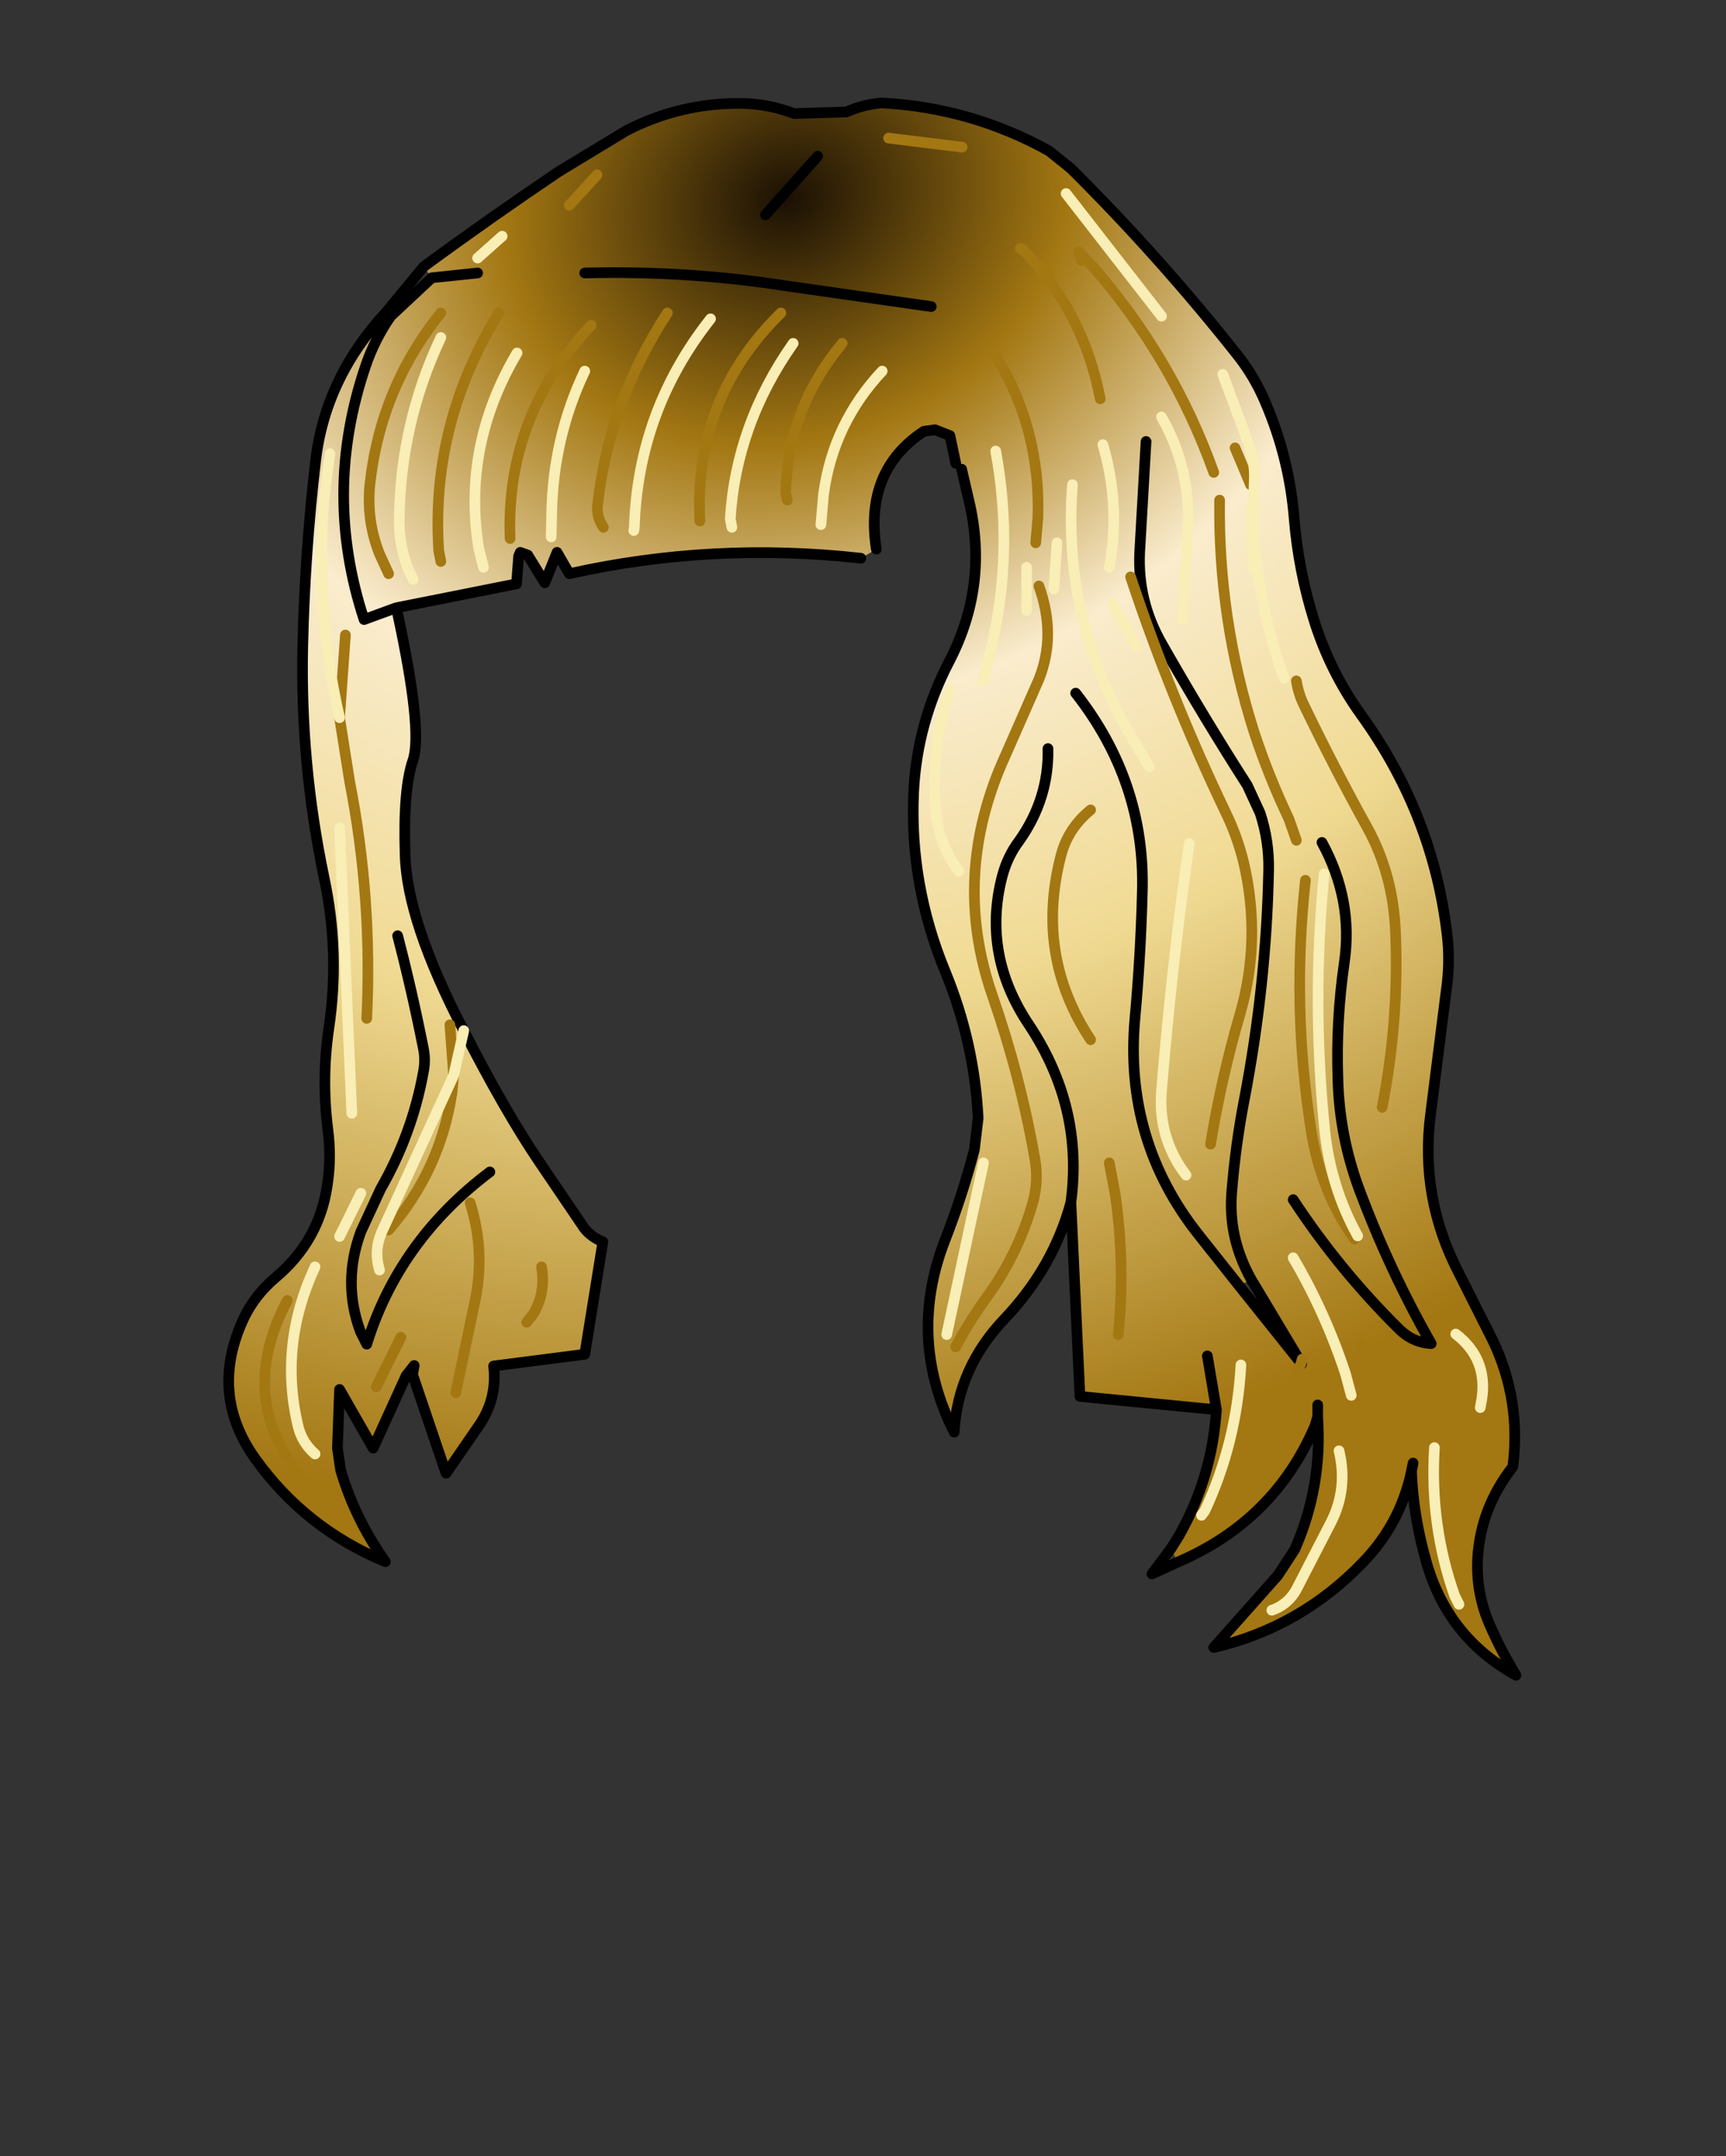 <svg xmlns:xlink="http://www.w3.org/1999/xlink" xmlns="http://www.w3.org/2000/svg" height="202.2px" width="161.9px">
  <rect width="100%" height="100%" fill="#333333" stroke="none"/>
  <g transform="matrix(1.0, 0.0, 0.0, 1.0, 74.15, 81.7)">
    <g data-characterId="1395" height="148.45" transform="matrix(1.0, 0.0, 0.0, 1.0, -53.2, -72.55)" width="121.75" xlink:href="#shape0"><g id="shape0" transform="matrix(1.0, 0.0, 0.0, 1.0, 53.2, 72.55)">
      <path d="M-34.4 -56.7 Q-28.2 -61.25 -21.75 -65.6 L-15.4 -69.45 Q-10.25 -72.1 -4.45 -72.0 -2.05 -71.95 0.35 -71.05 L5.25 -71.2 Q6.8 -71.9 8.55 -72.05 16.95 -71.6 24.25 -67.55 L26.3 -65.9 Q34.6 -57.65 41.85 -48.5 43.5 -46.45 44.55 -43.95 46.8 -38.7 47.25 -33.0 47.65 -28.2 49.1 -23.55 50.6 -18.75 53.5 -14.7 60.3 -5.3 61.6 6.05 61.85 8.2 61.6 10.45 L60.05 22.7 Q59.0 30.6 62.7 37.7 L65.9 44.05 Q68.55 49.65 67.75 55.85 64.7 59.75 64.45 64.5 64.3 67.75 65.6 70.7 66.65 73.1 68.05 75.4 61.65 71.85 59.65 64.8 58.4 60.45 58.25 56.25 57.2 61.2 53.7 64.8 47.85 70.9 39.7 72.8 L45.7 66.05 47.3 63.6 Q49.9 57.7 49.45 51.2 L49.45 50.65 49.45 51.15 49.2 52.0 Q45.4 60.9 36.3 64.8 L35.7 63.5 36.45 62.3 Q39.55 56.8 39.95 50.5 L27.15 49.25 26.3 31.05 Q24.65 37.15 20.1 41.95 15.7 46.55 15.35 52.6 10.95 43.85 14.45 34.7 16.1 30.5 17.25 26.1 L17.6 23.15 Q17.25 16.1 14.55 9.5 11.15 1.3 11.55 -7.4 11.85 -13.85 14.9 -19.7 18.6 -26.85 16.75 -34.7 L16.05 -37.7 15.5 -38.25 14.95 -40.85 13.55 -41.4 12.5 -41.25 Q6.9 -37.55 8.05 -30.2 L6.6 -29.35 Q-7.3 -30.9 -20.75 -27.9 L-21.9 -29.9 -23.05 -27.05 -24.65 -29.65 -25.35 -29.9 -25.5 -29.55 -25.7 -26.95 -37.0 -24.7 -36.85 -24.15 Q-34.5 -13.25 -35.4 -10.45 -36.35 -7.75 -36.15 -1.55 -36.0 4.65 -30.65 14.95 -26.7 22.65 -23.5 27.35 L-19.6 33.1 Q-18.95 34.2 -17.6 34.75 L-19.3 45.3 -27.85 46.4 Q-27.5 49.35 -29.1 51.8 L-32.3 56.45 -32.35 56.35 -35.45 47.2 -35.3 46.35 -36.05 47.3 -39.15 54.1 -42.3 48.6 -42.5 54.1 -42.2 56.15 Q-40.85 60.75 -38.0 64.75 -45.5 61.65 -50.2 55.1 -54.6 48.95 -51.25 41.85 -50.2 39.7 -48.3 38.1 -44.2 34.65 -43.45 29.45 -43.05 26.85 -43.4 24.2 -44.0 19.4 -43.3 14.7 -42.25 7.6 -43.75 0.6 -46.0 -10.15 -45.75 -21.15 -45.55 -29.85 -44.55 -38.45 -43.65 -46.25 -37.95 -52.4 L-37.5 -52.05 -33.65 -55.65 -34.4 -56.7 M-29.35 -56.1 L-33.65 -55.65 -29.35 -56.1 M9.2 -68.75 L16.1 -67.9 9.2 -68.75 M25.85 -63.55 L34.8 -52.05 25.85 -63.55 M21.55 -58.4 L21.8 -58.3 Q27.5 -52.45 29.05 -44.3 27.5 -52.45 21.8 -58.3 L21.55 -58.4 M27.3 -57.25 L27.0 -58.1 28.4 -56.65 Q35.85 -48.1 39.7 -37.4 35.85 -48.1 28.4 -56.65 L27.0 -58.1 27.3 -57.25 M24.7 -26.45 L25.0 -30.8 24.7 -26.45 M29.9 -28.5 L30.05 -29.35 Q30.85 -34.75 29.3 -40.0 30.85 -34.75 30.05 -29.35 L29.9 -28.5 M23.0 -30.8 L23.2 -33.1 Q23.5 -41.4 19.25 -48.35 23.5 -41.4 23.2 -33.1 L23.0 -30.8 M36.8 -23.6 L37.25 -31.65 Q37.7 -37.5 34.8 -42.6 37.7 -37.5 37.25 -31.65 L36.8 -23.6 M33.35 -40.3 L32.75 -29.85 Q32.55 -25.3 34.85 -21.3 38.75 -14.45 42.85 -8.05 L44.05 -5.45 Q44.9 -2.85 44.85 -0.15 44.65 10.6 42.55 21.5 41.75 25.65 41.4 29.95 41.0 34.3 43.2 38.25 41.0 34.3 41.4 29.95 41.75 25.65 42.55 21.5 44.65 10.6 44.85 -0.15 44.9 -2.85 44.05 -5.45 L42.85 -8.05 Q38.75 -14.45 34.85 -21.3 32.55 -25.3 32.75 -29.85 L33.35 -40.3 M15.8 0.0 Q13.95 -2.4 13.65 -5.45 13.05 -11.3 14.95 -17.0 13.05 -11.3 13.65 -5.45 13.95 -2.4 15.8 0.0 M18.1 -17.85 L18.75 -20.6 Q21.0 -29.9 19.25 -39.4 21.0 -29.9 18.75 -20.6 L18.1 -17.85 M2.85 -32.5 L3.1 -35.35 Q4.0 -42.0 8.6 -46.9 4.0 -42.0 3.1 -35.35 L2.85 -32.5 M24.15 -11.5 Q24.25 -6.8 21.45 -2.85 20.35 -1.4 19.85 0.5 17.95 7.85 22.4 14.45 27.5 22.15 26.3 31.05 27.5 22.15 22.4 14.45 17.95 7.85 19.85 0.5 20.35 -1.4 21.45 -2.85 24.25 -6.8 24.15 -11.5 M28.15 -5.75 Q26.0 -4.0 25.35 -1.4 22.95 7.95 28.15 15.8 22.95 7.95 25.35 -1.4 26.0 -4.0 28.15 -5.75 M22.15 -24.45 L22.15 -28.5 22.15 -24.45 M33.65 -9.8 L31.5 -13.4 Q25.5 -24.05 26.45 -36.25 25.5 -24.05 31.5 -13.4 L33.65 -9.8 M15.5 44.6 Q16.75 42.25 18.3 40.1 21.35 35.95 22.75 31.0 23.3 28.95 22.9 26.85 21.55 19.2 18.95 11.7 15.0 0.35 20.2 -10.95 L23.3 -18.0 Q24.95 -22.15 23.3 -26.75 24.95 -22.15 23.3 -18.0 L20.2 -10.95 Q15.0 0.35 18.95 11.7 21.55 19.2 22.9 26.85 23.3 28.95 22.75 31.0 21.35 35.95 18.3 40.1 16.75 42.25 15.5 44.6 M43.4 -28.2 L43.15 -33.95 43.4 -28.2 M40.55 -46.6 L42.95 -40.15 Q43.6 -38.35 43.5 -36.55 43.05 -27.0 46.3 -18.1 43.05 -27.0 43.5 -36.55 43.6 -38.35 42.95 -40.15 L40.55 -46.6 M32.5 -21.0 L30.2 -25.05 32.5 -21.0 M39.4 25.6 Q40.4 19.45 42.15 13.45 44.2 6.4 42.5 -0.85 41.9 -3.3 40.8 -5.55 35.65 -16.3 31.9 -27.6 35.65 -16.3 40.8 -5.55 41.9 -3.3 42.5 -0.85 44.2 6.4 42.15 13.45 40.4 19.45 39.4 25.6 M47.45 -2.9 L46.75 -4.9 Q44.85 -8.9 43.5 -13.0 40.1 -23.65 40.25 -34.8 40.1 -23.65 43.5 -13.0 44.85 -8.9 46.75 -4.9 L47.45 -2.9 M47.45 -17.85 Q47.65 -16.6 48.2 -15.5 51.0 -9.7 54.1 -4.1 56.55 0.35 56.75 5.75 57.1 13.9 55.5 22.15 57.1 13.9 56.75 5.75 56.55 0.35 54.1 -4.1 51.0 -9.7 48.2 -15.5 47.65 -16.6 47.45 -17.85 M41.7 -39.7 L43.15 -36.25 41.7 -39.7 M-29.35 -57.5 L-27.05 -59.55 -29.35 -57.5 M13.2 -52.95 L-0.45 -54.9 Q-9.8 -56.35 -19.3 -56.1 -9.8 -56.35 -0.45 -54.9 L13.2 -52.95 M-18.15 -65.3 L-20.75 -62.45 -18.15 -65.3 M-43.2 -39.15 L-43.6 -36.3 Q-44.8 -25.25 -42.3 -14.4 -44.8 -25.25 -43.6 -36.3 L-43.2 -39.15 M-17.55 -32.25 Q-18.2 -33.2 -18.1 -34.3 -17.05 -43.9 -11.55 -52.35 -17.05 -43.9 -18.1 -34.3 -18.2 -33.2 -17.55 -32.25 M-41.75 -22.15 L-42.3 -14.4 -41.35 -8.4 Q-39.2 2.6 -39.75 13.8 -39.2 2.6 -41.35 -8.4 L-42.3 -14.4 -41.75 -22.15 M-14.7 -31.95 L-14.65 -32.25 Q-14.3 -43.2 -7.5 -51.8 -14.3 -43.2 -14.65 -32.25 L-14.7 -31.95 M-0.3 -34.8 L-0.45 -35.5 Q-0.25 -43.35 4.85 -49.5 -0.25 -43.35 -0.45 -35.5 L-0.3 -34.8 M-5.5 -32.25 L-5.65 -33.05 Q-5.1 -41.9 0.25 -49.5 -5.1 -41.9 -5.65 -33.05 L-5.5 -32.25 M-37.7 -27.9 L-38.55 -29.75 Q-39.8 -32.9 -39.45 -36.3 -38.45 -45.35 -32.8 -52.35 -38.45 -45.35 -39.45 -36.3 -39.8 -32.9 -38.55 -29.75 L-37.7 -27.9 M-35.4 -27.35 Q-36.75 -30.0 -36.7 -33.0 -36.6 -42.0 -32.8 -50.05 -36.6 -42.0 -36.7 -33.0 -36.75 -30.0 -35.4 -27.35 M-32.8 -29.05 L-33.0 -30.1 Q-33.75 -42.0 -27.35 -52.35 -33.75 -42.0 -33.0 -30.1 L-32.8 -29.05 M-28.8 -28.5 L-29.25 -30.3 Q-30.8 -39.9 -25.65 -48.6 -30.8 -39.9 -29.25 -30.3 L-28.8 -28.5 M-22.45 -31.35 L-22.4 -33.65 Q-22.25 -40.7 -19.3 -46.9 -22.25 -40.7 -22.4 -33.65 L-22.45 -31.35 M-37.5 -52.05 Q-39.0 -49.9 -39.85 -47.4 -43.9 -35.5 -40.0 -23.6 L-37.0 -24.7 -40.0 -23.6 Q-43.9 -35.5 -39.85 -47.4 -39.0 -49.9 -37.5 -52.05 M-26.3 -31.2 Q-26.75 -42.65 -18.7 -51.2 -26.75 -42.65 -26.3 -31.2 M-8.5 -32.85 Q-9.1 -44.3 -0.9 -52.35 -9.1 -44.3 -8.5 -32.85 M-28.2 28.2 Q-36.75 34.65 -39.75 44.35 L-40.35 43.15 Q-42.05 38.55 -40.3 33.8 L-38.45 29.8 Q-35.5 24.65 -34.45 18.9 -34.2 17.7 -34.45 16.55 -35.5 11.25 -36.85 6.05 -35.5 11.25 -34.45 16.55 -34.2 17.7 -34.45 18.9 -35.5 24.65 -38.45 29.8 L-40.3 33.8 Q-42.05 38.55 -40.35 43.15 L-39.75 44.35 Q-36.75 34.65 -28.2 28.2 M-37.7 33.65 Q-32.85 28.05 -31.75 20.75 L-31.6 19.15 -31.95 14.4 -31.6 19.15 -31.75 20.75 Q-32.85 28.05 -37.7 33.65 M-38.55 37.4 Q-39.1 35.6 -38.35 33.85 L-31.6 19.15 -30.65 14.95 -31.6 19.15 -38.35 33.85 Q-39.1 35.6 -38.55 37.4 M-31.4 48.9 L-29.7 40.8 Q-28.55 35.85 -30.05 31.1 -28.55 35.85 -29.7 40.8 L-31.4 48.9 M-24.75 42.3 L-24.15 41.55 Q-22.95 39.6 -23.35 37.1 -22.95 39.6 -24.15 41.55 L-24.75 42.3 M-38.85 48.35 L-36.55 43.7 -38.85 48.35 M-44.6 54.65 Q-45.85 53.55 -46.2 52.0 -48.0 44.4 -44.6 37.1 -48.0 44.4 -46.2 52.0 -45.85 53.55 -44.6 54.65 M-42.9 59.85 L-44.7 58.2 Q-52.45 50.15 -47.2 40.25 -52.45 50.15 -44.7 58.2 L-42.9 59.85 M-42.3 34.25 L-40.3 30.2 -42.3 34.25 M47.15 30.8 Q51.45 37.35 57.05 42.9 58.35 44.2 60.1 44.3 56.2 37.45 53.35 29.85 51.5 24.85 51.35 19.6 51.15 14.05 51.95 8.55 52.8 2.7 49.85 -2.7 52.8 2.7 51.95 8.55 51.15 14.05 51.35 19.6 51.5 24.85 53.35 29.85 56.2 37.45 60.1 44.3 58.35 44.2 57.05 42.9 51.45 37.35 47.15 30.8 M53.2 34.2 Q50.65 29.6 50.1 24.2 48.9 12.25 50.05 0.25 48.9 12.25 50.1 24.2 50.65 29.6 53.2 34.2 M48.0 45.75 L47.9 46.1 48.0 45.75 M52.9 34.5 Q49.75 30.05 48.85 24.4 47.0 12.8 48.3 0.85 47.0 12.8 48.85 24.4 49.75 30.05 52.9 34.5 M47.9 46.15 L47.95 46.2 47.9 46.1 43.2 38.25 42.1 38.9 47.9 46.15 40.25 61.0 47.9 46.15 M64.7 50.3 L64.85 49.45 Q65.4 45.7 62.4 43.4 65.4 45.7 64.85 49.45 L64.7 50.3 M52.6 49.15 L52.05 47.1 Q50.15 41.35 47.15 36.25 50.15 41.35 52.05 47.1 L52.6 49.15 M26.75 -16.7 Q33.3 -8.35 33.0 1.95 32.85 7.9 32.3 13.9 31.3 25.25 38.25 34.05 L42.1 38.9 38.25 34.05 Q31.3 25.25 32.3 13.9 32.85 7.9 33.0 1.95 33.3 -8.35 26.75 -16.7 M14.65 43.45 L18.1 27.35 14.65 43.45 M29.9 27.35 L30.45 30.25 Q31.4 36.75 30.75 43.45 31.4 36.75 30.45 30.25 L29.9 27.35 M38.55 60.4 L38.85 60.0 Q41.85 53.6 42.25 46.3 41.85 53.6 38.85 60.0 L38.55 60.4 M37.1 28.5 Q34.45 25.0 34.8 20.6 35.75 8.95 37.4 -2.6 35.75 8.95 34.8 20.6 34.45 25.0 37.1 28.5 M62.7 68.75 L62.3 67.95 Q59.95 61.3 60.4 54.05 59.95 61.3 62.3 67.95 L62.7 68.75 M62.7 60.7 L61.85 55.8 62.7 60.7 M58.4 55.5 L58.25 56.25 58.4 55.5 M45.15 69.3 Q46.6 68.8 47.4 67.45 L50.7 61.05 Q52.3 57.9 51.45 54.35 52.3 57.9 50.7 61.05 L47.4 67.45 Q46.6 68.8 45.15 69.3 M49.45 50.05 L49.45 50.65 49.45 50.05 M49.15 65.0 L49.85 63.8 52.25 59.15 Q55.95 51.9 53.5 44.3 55.95 51.9 52.25 59.15 L49.85 63.8 49.15 65.0 M39.1 45.45 L39.95 50.5 39.1 45.45 M-42.3 -4.05 L-41.15 22.7 -42.3 -4.05 M2.55 -67.05 L-2.35 -61.55 2.55 -67.05" fill="url(#gradient0)" fill-rule="evenodd" stroke="none"/>
      <path d="M-34.4 -56.7 Q-28.2 -61.25 -21.75 -65.6 L-15.4 -69.45 Q-10.25 -72.1 -4.45 -72.0 -2.05 -71.95 0.35 -71.05 L5.25 -71.2 Q6.8 -71.9 8.55 -72.05 16.95 -71.6 24.25 -67.55 L26.3 -65.9 Q34.6 -57.65 41.85 -48.5 43.5 -46.45 44.55 -43.95 46.8 -38.7 47.25 -33.0 47.65 -28.2 49.1 -23.55 50.6 -18.75 53.5 -14.7 60.3 -5.3 61.6 6.05 61.85 8.2 61.6 10.45 L60.05 22.7 Q59.0 30.6 62.7 37.7 L65.9 44.05 Q68.55 49.65 67.75 55.85 64.7 59.75 64.45 64.5 64.3 67.75 65.6 70.7 66.65 73.1 68.05 75.4 61.65 71.85 59.65 64.8 58.4 60.45 58.25 56.25 57.2 61.2 53.7 64.8 47.85 70.9 39.7 72.8 L45.7 66.05 47.3 63.6 Q49.9 57.7 49.45 51.2 L49.45 51.15 49.2 52.0 Q45.4 60.9 36.3 64.8 L33.9 65.9 35.7 63.5 36.45 62.3 Q39.55 56.8 39.95 50.5 L27.15 49.25 26.3 31.05 Q24.65 37.15 20.1 41.95 15.7 46.55 15.35 52.6 10.95 43.85 14.45 34.7 16.1 30.5 17.25 26.1 L17.6 23.15 Q17.25 16.1 14.55 9.5 11.15 1.3 11.55 -7.4 11.85 -13.85 14.9 -19.7 18.6 -26.85 16.75 -34.7 L16.05 -37.7 M15.5 -38.25 L14.95 -40.85 13.55 -41.4 12.5 -41.25 Q6.9 -37.55 8.05 -30.2 M6.6 -29.35 Q-7.3 -30.9 -20.75 -27.9 L-21.9 -29.9 -23.05 -27.05 -24.65 -29.65 -25.35 -29.9 -25.5 -29.55 -25.7 -26.95 -37.0 -24.7 -40.0 -23.6 Q-43.9 -35.5 -39.85 -47.4 -39.0 -49.9 -37.5 -52.05 L-33.65 -55.65 -29.35 -56.1 M-36.85 -24.15 Q-34.5 -13.25 -35.4 -10.45 -36.35 -7.75 -36.15 -1.55 -36.0 4.65 -30.65 14.95 -26.7 22.65 -23.5 27.35 L-19.6 33.1 Q-18.95 34.2 -17.6 34.75 L-19.3 45.3 -27.85 46.4 Q-27.5 49.35 -29.1 51.8 L-32.3 56.45 -32.35 56.35 -35.45 47.2 -36.05 47.3 -39.15 54.1 -42.3 48.6 -42.5 54.1 -42.2 56.15 Q-40.85 60.75 -38.0 64.75 -45.5 61.65 -50.2 55.1 -54.6 48.95 -51.25 41.85 -50.2 39.7 -48.3 38.1 -44.2 34.65 -43.45 29.45 -43.05 26.85 -43.4 24.2 -44.0 19.4 -43.3 14.7 -42.25 7.6 -43.75 0.6 -46.0 -10.15 -45.75 -21.15 -45.55 -29.85 -44.55 -38.45 -43.65 -46.25 -37.95 -52.4 L-34.4 -56.7 M43.2 38.25 Q41.0 34.3 41.4 29.95 41.75 25.65 42.55 21.5 44.65 10.6 44.85 -0.15 44.9 -2.85 44.05 -5.45 L42.85 -8.05 Q38.75 -14.45 34.85 -21.3 32.55 -25.3 32.75 -29.85 L33.35 -40.3 M26.3 31.05 Q27.5 22.15 22.4 14.45 17.95 7.85 19.85 0.5 20.35 -1.4 21.45 -2.85 24.25 -6.8 24.15 -11.5 M-19.3 -56.1 Q-9.8 -56.35 -0.45 -54.9 L13.2 -52.95 M-36.85 6.05 Q-35.5 11.25 -34.45 16.55 -34.2 17.7 -34.45 18.9 -35.5 24.65 -38.45 29.8 L-40.3 33.8 Q-42.05 38.55 -40.35 43.15 L-39.75 44.35 Q-36.75 34.65 -28.2 28.2 M-35.45 47.2 L-35.3 46.35 -36.05 47.3 M49.85 -2.7 Q52.8 2.7 51.95 8.55 51.15 14.05 51.35 19.6 51.5 24.85 53.35 29.85 56.2 37.45 60.1 44.3 58.35 44.2 57.05 42.9 51.45 37.35 47.15 30.8 M47.9 46.1 L47.95 46.2 47.9 46.15 42.1 38.9 38.25 34.05 Q31.3 25.25 32.3 13.9 32.85 7.9 33.0 1.95 33.3 -8.35 26.75 -16.7 M47.9 46.1 L43.2 38.25 M58.25 56.25 L58.4 55.5 M49.45 50.65 L49.45 51.2 M49.45 51.15 L49.45 50.65 49.45 50.05 M39.95 50.5 L39.1 45.45 M-2.35 -61.55 L2.55 -67.05" fill="none" stroke="#000000" stroke-linecap="round" stroke-linejoin="round" stroke-width="1.0"/>
      <path d="M16.1 -67.9 L9.2 -68.75 M39.7 -37.4 Q35.85 -48.1 28.4 -56.65 L27.0 -58.1 27.3 -57.25 M29.05 -44.3 Q27.5 -52.45 21.8 -58.3 L21.55 -58.4 M19.25 -48.35 Q23.5 -41.4 23.2 -33.1 L23.0 -30.8 M28.15 15.8 Q22.95 7.95 25.35 -1.4 26.0 -4.0 28.15 -5.75 M23.3 -26.75 Q24.95 -22.15 23.3 -18.0 L20.2 -10.95 Q15.0 0.35 18.95 11.7 21.55 19.2 22.9 26.85 23.3 28.95 22.75 31.0 21.35 35.95 18.3 40.1 16.75 42.25 15.5 44.6 M43.15 -36.25 L41.7 -39.7 M55.5 22.15 Q57.1 13.9 56.75 5.75 56.55 0.35 54.1 -4.1 51.0 -9.7 48.2 -15.5 47.65 -16.6 47.45 -17.85 M40.25 -34.8 Q40.1 -23.65 43.5 -13.0 44.85 -8.9 46.75 -4.9 L47.45 -2.9 M31.9 -27.6 Q35.65 -16.3 40.8 -5.55 41.9 -3.3 42.5 -0.85 44.2 6.4 42.15 13.45 40.4 19.45 39.4 25.6 M-20.75 -62.45 L-18.15 -65.3 M-39.75 13.8 Q-39.2 2.6 -41.35 -8.4 L-42.3 -14.4 -41.75 -22.15 M-11.55 -52.35 Q-17.05 -43.9 -18.1 -34.3 -18.2 -33.2 -17.55 -32.25 M4.85 -49.5 Q-0.25 -43.35 -0.45 -35.5 L-0.3 -34.8 M-32.8 -52.35 Q-38.45 -45.35 -39.45 -36.3 -39.8 -32.9 -38.55 -29.75 L-37.7 -27.9 M-27.35 -52.35 Q-33.75 -42.0 -33.0 -30.1 L-32.8 -29.05 M-0.9 -52.35 Q-9.1 -44.3 -8.5 -32.85 M-18.7 -51.2 Q-26.75 -42.65 -26.3 -31.2 M-31.6 19.15 L-31.95 14.4 M-31.6 19.15 L-31.75 20.75 Q-32.85 28.05 -37.7 33.65 M-36.55 43.7 L-38.85 48.35 M-23.35 37.1 Q-22.95 39.6 -24.15 41.55 L-24.75 42.3 M-30.05 31.1 Q-28.55 35.85 -29.7 40.8 L-31.4 48.9 M-47.2 40.25 Q-52.45 50.15 -44.7 58.2 L-42.9 59.85 M48.3 0.85 Q47.0 12.8 48.85 24.4 49.75 30.05 52.9 34.5 M47.9 46.1 L48.0 45.75 M47.9 46.15 L40.25 61.0 M47.9 46.15 L47.9 46.1 M30.75 43.45 Q31.4 36.75 30.45 30.25 L29.9 27.35 M61.85 55.8 L62.7 60.7 M53.5 44.3 Q55.95 51.9 52.25 59.15 L49.85 63.8 49.15 65.0" fill="none" stroke="#a37712" stroke-linecap="round" stroke-linejoin="round" stroke-width="1.0"/>
      <path d="M34.8 -52.05 L25.85 -63.55 M29.3 -40.0 Q30.85 -34.75 30.05 -29.35 L29.9 -28.5 M25.0 -30.8 L24.7 -26.45 M34.8 -42.6 Q37.7 -37.5 37.25 -31.65 L36.8 -23.6 M8.6 -46.9 Q4.0 -42.0 3.1 -35.35 L2.85 -32.5 M19.25 -39.4 Q21.0 -29.9 18.75 -20.6 L18.1 -17.85 M14.95 -17.0 Q13.05 -11.3 13.65 -5.45 13.95 -2.4 15.8 0.0 M26.45 -36.25 Q25.5 -24.05 31.5 -13.4 L33.65 -9.8 M22.15 -28.5 L22.15 -24.45 M30.2 -25.05 L32.5 -21.0 M46.3 -18.1 Q43.05 -27.0 43.5 -36.55 43.6 -38.35 42.95 -40.15 L40.55 -46.6 M43.15 -33.95 L43.4 -28.2 M-27.05 -59.55 L-29.35 -57.5 M-42.3 -14.4 Q-44.8 -25.25 -43.6 -36.3 L-43.2 -39.15 M-7.5 -51.8 Q-14.3 -43.2 -14.65 -32.25 L-14.7 -31.95 M0.25 -49.5 Q-5.1 -41.9 -5.65 -33.05 L-5.5 -32.25 M-32.8 -50.05 Q-36.6 -42.0 -36.7 -33.0 -36.75 -30.0 -35.4 -27.35 M-19.3 -46.9 Q-22.25 -40.7 -22.4 -33.65 L-22.45 -31.35 M-25.65 -48.6 Q-30.8 -39.9 -29.25 -30.3 L-28.8 -28.5 M-30.65 14.95 L-31.6 19.15 -38.35 33.85 Q-39.1 35.6 -38.55 37.4 M-44.6 37.1 Q-48.0 44.4 -46.2 52.0 -45.85 53.55 -44.6 54.65 M-40.3 30.2 L-42.3 34.25 M50.05 0.25 Q48.9 12.25 50.1 24.2 50.65 29.6 53.2 34.2 M47.15 36.25 Q50.15 41.35 52.05 47.1 L52.6 49.15 M62.4 43.4 Q65.4 45.7 64.85 49.45 L64.7 50.3 M18.1 27.35 L14.65 43.45 M37.4 -2.6 Q35.75 8.95 34.8 20.6 34.45 25.0 37.1 28.5 M42.25 46.3 Q41.85 53.6 38.85 60.0 L38.55 60.4 M60.4 54.05 Q59.95 61.3 62.3 67.95 L62.7 68.75 M51.45 54.35 Q52.3 57.9 50.7 61.05 L47.4 67.45 Q46.6 68.8 45.15 69.3 M-41.15 22.7 L-42.3 -4.05" fill="none" stroke="#f9eeb5" stroke-linecap="round" stroke-linejoin="round" stroke-width="1.0"/>
    </g>
    </g>
  </g>
  <defs>
    <radialGradient cx="0" cy="0" gradientTransform="matrix(0.048, 0.139, -0.165, 0.057, -0.3, -63.0)" gradientUnits="userSpaceOnUse" id="gradient0" r="819.2" spreadMethod="pad">
      <stop offset="0.0" stop-color="#1a1004"/>
      <stop offset="0.188" stop-color="#a37712"/>
      <stop offset="0.396" stop-color="#faeccd"/>
      <stop offset="0.62" stop-color="#f0da93"/>
      <stop offset="1.0" stop-color="#a37712"/>
    </radialGradient>
  </defs>
</svg>
